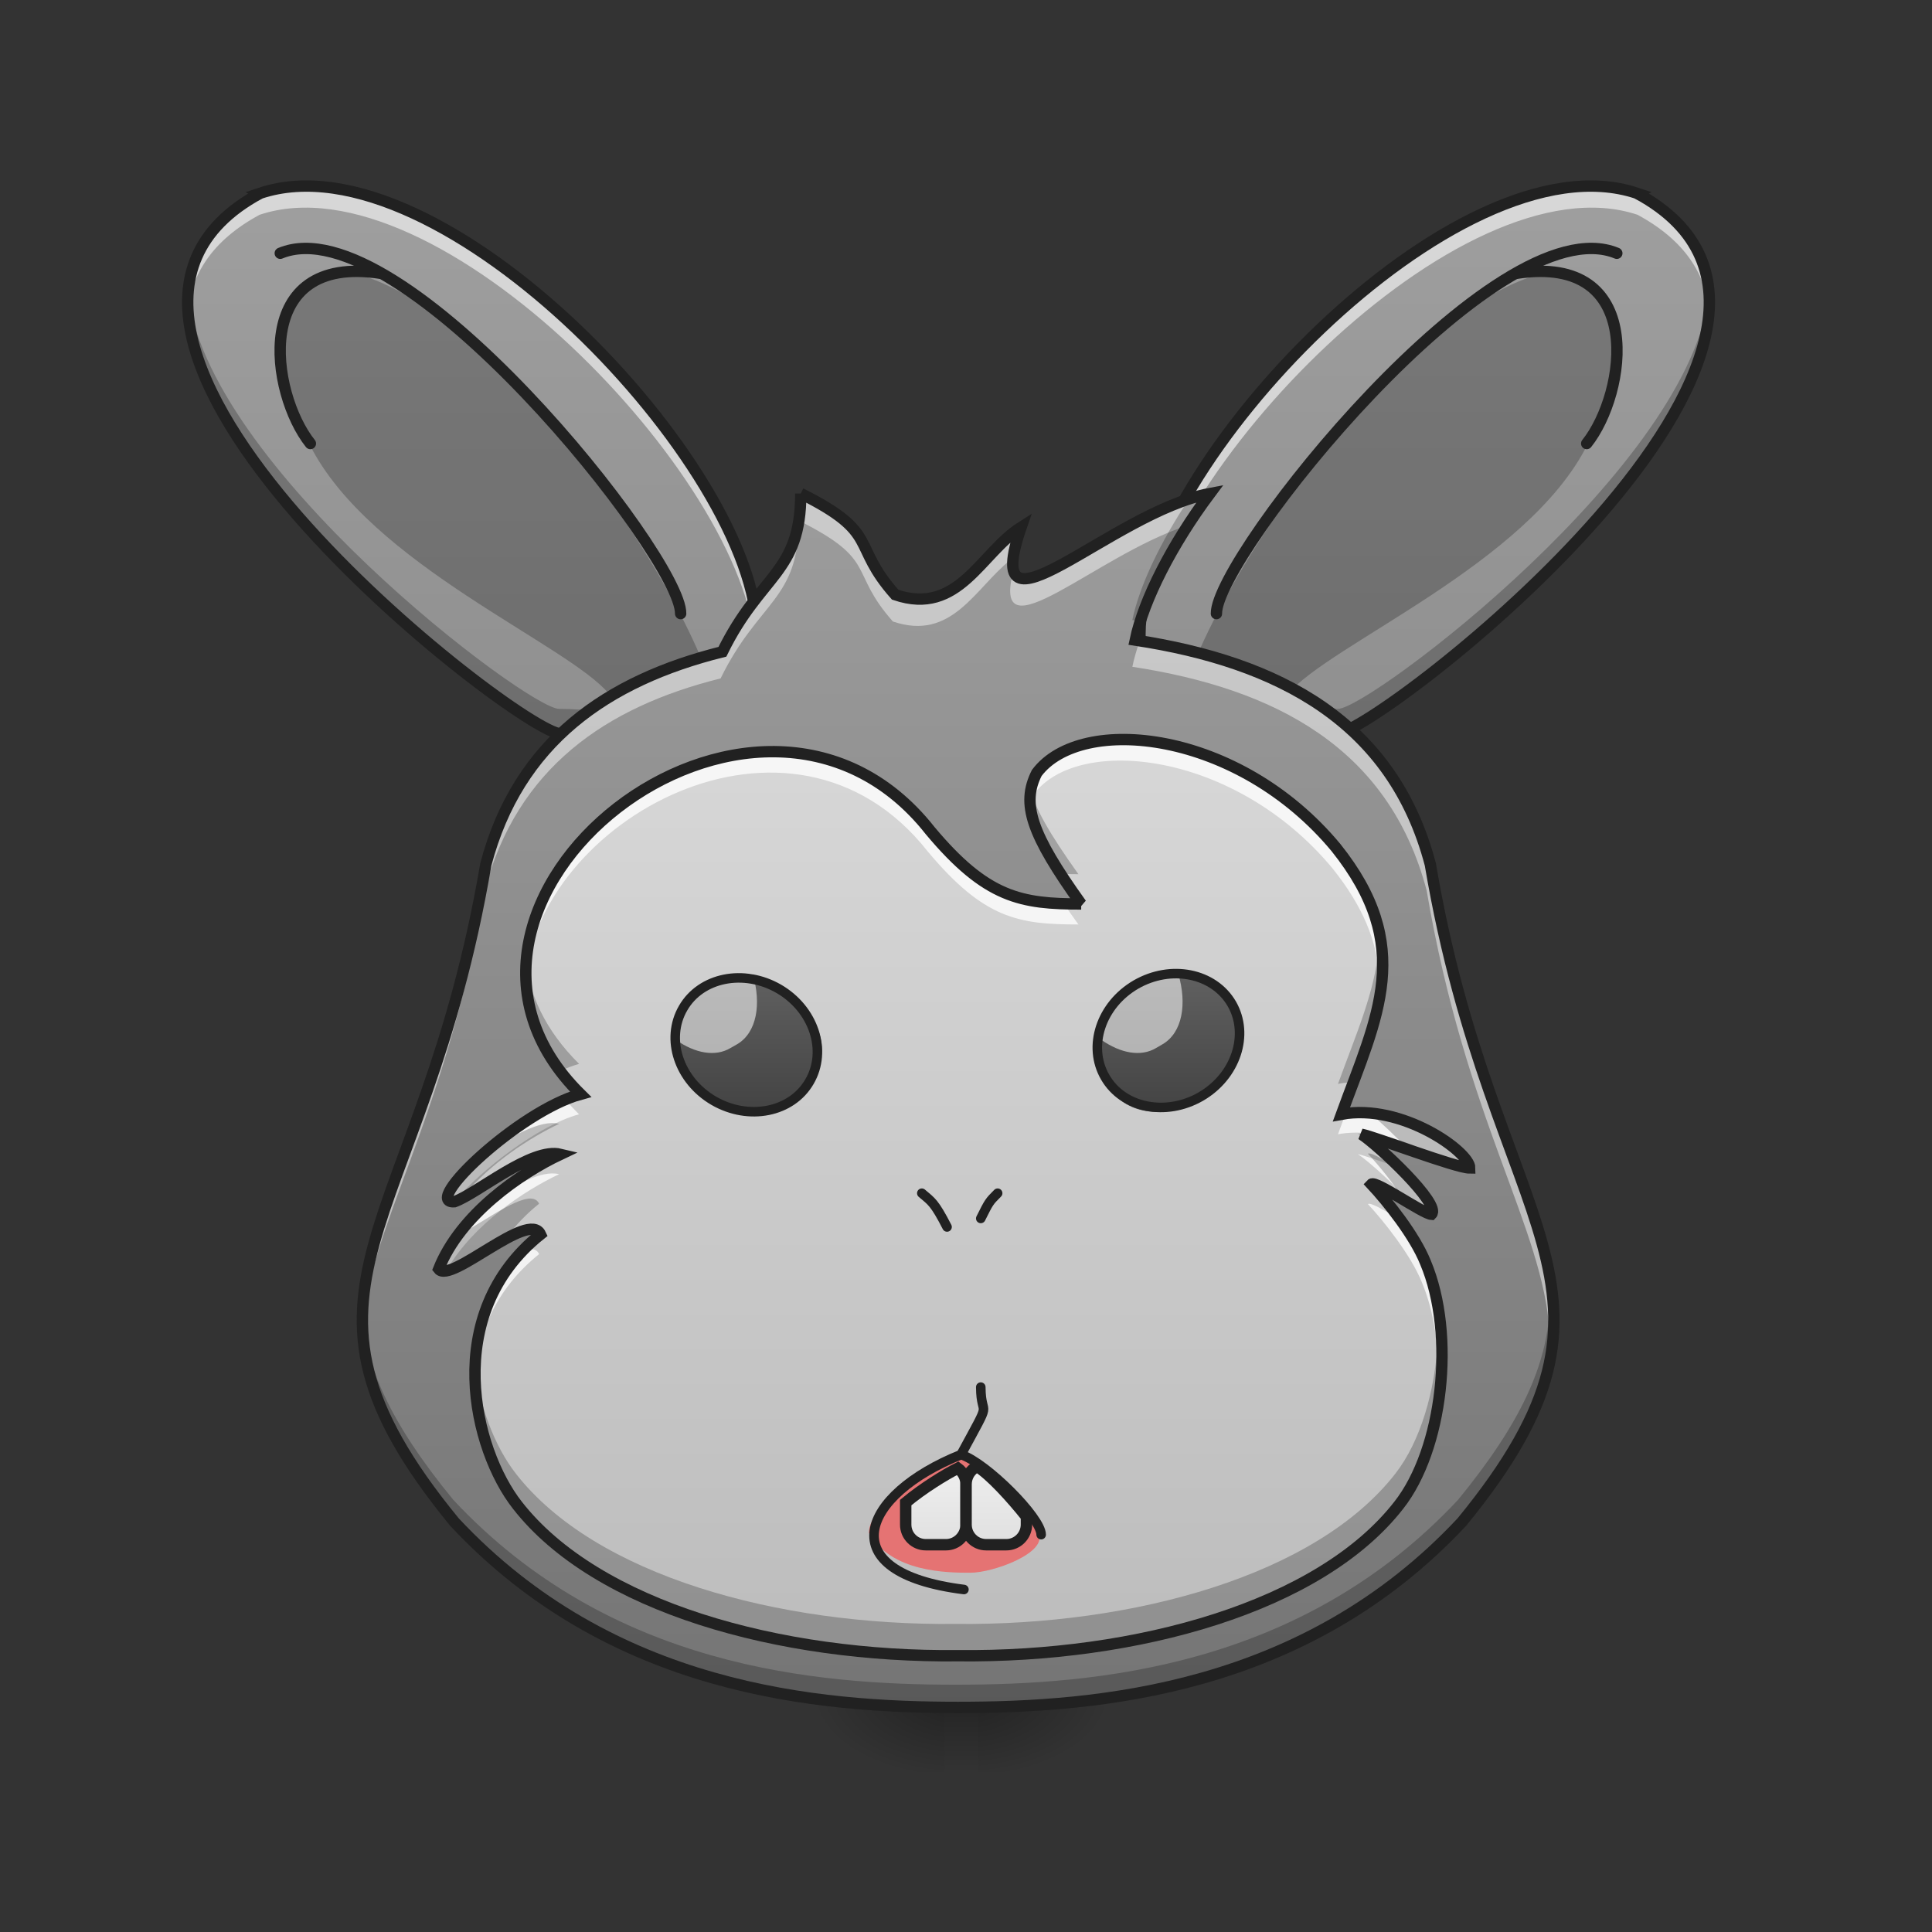 <svg height="48pt" viewBox="0 0 48 48" width="48pt" xmlns="http://www.w3.org/2000/svg" xmlns:xlink="http://www.w3.org/1999/xlink"><rect x="0" y="0" width="48" height="48" fill="#333333" stroke="none"/><linearGradient id="a" gradientUnits="userSpaceOnUse" x1="15.948" x2="15.948" y1="42.364" y2="44.035"><stop offset="0" stop-opacity=".275"/><stop offset="1" stop-opacity="0"/></linearGradient><linearGradient id="b"><stop offset="0" stop-opacity=".314"/><stop offset=".222" stop-opacity=".275"/><stop offset="1" stop-opacity="0"/></linearGradient><radialGradient id="c" cx="450.909" cy="189.579" gradientTransform="matrix(0 -.099 -.178 -0 57.565 87.284)" gradientUnits="userSpaceOnUse" r="21.167" xlink:href="#b"/><radialGradient id="d" cx="450.909" cy="189.579" gradientTransform="matrix(-0 .099 .178 0 -9.792 -2.555)" gradientUnits="userSpaceOnUse" r="21.167" xlink:href="#b"/><radialGradient id="e" cx="450.909" cy="189.579" gradientTransform="matrix(-0 -.099 .178 -0 -9.792 87.284)" gradientUnits="userSpaceOnUse" r="21.167" xlink:href="#b"/><radialGradient id="f" cx="450.909" cy="189.579" gradientTransform="matrix(0 .099 -.178 0 57.565 -2.555)" gradientUnits="userSpaceOnUse" r="21.167" xlink:href="#b"/><linearGradient id="g"><stop offset="0" stop-color="#757575"/><stop offset="1" stop-color="#9e9e9e"/></linearGradient><linearGradient id="h" gradientUnits="userSpaceOnUse" x1="6.946" x2="6.946" xlink:href="#g" y1="42.051" y2="5.336"/><linearGradient id="i" gradientTransform="matrix(-.094 0 0 .094 47.133 20.158)" gradientUnits="userSpaceOnUse" x1="74.083" x2="74.083" xlink:href="#g" y1="233.5" y2="-158.083"/><linearGradient id="j" gradientTransform="matrix(.02 0 0 .021 5.019 6.953)" gradientUnits="userSpaceOnUse" x1="960" x2="960" xlink:href="#g" y1="1695.118" y2="175.118"/><linearGradient id="k" gradientTransform="matrix(.02 0 0 .021 5.019 6.953)" gradientUnits="userSpaceOnUse" x1="960" x2="960" y1="1615.118" y2="175.118"><stop offset="0" stop-color="#bdbdbd"/><stop offset="1" stop-color="#e0e0e0"/></linearGradient><linearGradient id="l" gradientTransform="matrix(.088 0 0 .069 -6.952 20.417)" gradientUnits="userSpaceOnUse" x1="306.917" x2="306.917" y1="106.5" y2="53.583"><stop offset="0" stop-color="#424242"/><stop offset="1" stop-color="#616161"/></linearGradient><linearGradient id="m"><stop offset="0" stop-color="#e0e0e0"/><stop offset="1" stop-color="#eee"/></linearGradient><linearGradient id="n" gradientUnits="userSpaceOnUse" x1="930" x2="930" xlink:href="#m" y1="1535.118" y2="1465.118"/><linearGradient id="o" gradientUnits="userSpaceOnUse" x1="990" x2="990" xlink:href="#m" y1="1535.118" y2="1455.118"/><path d="m23.469 42.363h.836v1.672h-.836zm0 0" fill="url(#a)"/><path d="m24.305 42.363h3.344v-1.672h-3.344zm0 0" fill="url(#c)"/><path d="m23.469 42.363h-3.344v1.672h3.344zm0 0" fill="url(#d)"/><path d="m23.469 42.363h-3.344v-1.672h3.344zm0 0" fill="url(#e)"/><path d="m24.305 42.363h3.344v1.672h-3.344zm0 0" fill="url(#f)"/><path d="m6.449 4.84c4.465-1.488 12.312 6.793 12.312 10.918 0 4.121-2.121 2.477-4.871 2.477-.992 0-13.891-9.922-7.441-13.395zm0 0" fill="url(#h)"/><path d="m8.93 6.824c4.219 1.242 9.746 10.176 8.93 11.906-.238.508-1.648-.375-2.727-1.488-1.02-1.234-5.953-3.223-7.441-6.199-1.242-2.48-.496-4.465 1.238-4.219zm0 0" fill-opacity=".235"/><path d="m179.899-52.266c.208-14.957-74.076-108.448-105.823-95.241" fill="none" stroke="#212121" stroke-linecap="round" stroke-linejoin="round" stroke-width="3" transform="matrix(.094 0 0 .094 0 20.158)"/><path d="m100.532-142.215c-34.372-5.291-29.081 31.747-18.498 44.996" fill="none" stroke="#212121" stroke-linecap="round" stroke-linejoin="round" stroke-width="3" transform="matrix(.094 0 0 .094 0 20.158)"/><path d="m7.555 4.664c-.387.004-.758.059-1.105.176-1.379.742-1.871 1.781-1.789 2.953.078-.969.609-1.82 1.789-2.457 4.402-1.469 12.09 6.562 12.309 10.738 0-.102.004-.207.004-.316 0-3.801-6.668-11.137-11.207-11.094zm0 0" fill="#fff" fill-opacity=".588"/><path d="m4.668 7.234c-.426 4.316 8.41 11 9.223 11 2.75 0 4.871 1.645 4.871-2.477 0-.074-.004-.148-.008-.223-.137 3.609-2.207 2.078-4.863 2.078-.773 0-8.836-6.07-9.223-10.379zm0 0" fill-opacity=".235"/><path d="m68.785-163.38c47.62-15.873 131.321 72.451 131.321 116.447 0 43.954-22.623 26.414-51.953 26.414-10.582 0-148.153-105.823-79.367-142.861zm0 0" fill="none" stroke="#212121" stroke-width="3" transform="matrix(.094 0 0 .094 0 20.158)"/><path d="m40.684 4.84c-4.465-1.488-12.312 6.793-12.312 10.918 0 4.121 2.121 2.477 4.871 2.477.992 0 13.891-9.922 7.441-13.395zm0 0" fill="url(#i)"/><path d="m38.203 6.824c-4.219 1.242-9.746 10.176-8.93 11.906.238.508 1.652-.375 2.727-1.488 1.02-1.234 5.953-3.223 7.441-6.199 1.242-2.48.496-4.465-1.238-4.219zm0 0" fill-opacity=".235"/><path d="m179.906-52.266c.208-14.957-74.076-108.448-105.823-95.241" fill="none" stroke="#212121" stroke-linecap="round" stroke-linejoin="round" stroke-width="3" transform="matrix(-.094 0 0 .094 47.133 20.158)"/><path d="m100.538-142.215c-34.413-5.291-29.081 31.747-18.498 44.996" fill="none" stroke="#212121" stroke-linecap="round" stroke-linejoin="round" stroke-width="3" transform="matrix(-.094 0 0 .094 47.133 20.158)"/><path d="m39.582 4.664c.383.004.754.059 1.102.176 1.379.742 1.871 1.781 1.789 2.953-.078-.969-.609-1.82-1.789-2.457-4.402-1.469-12.09 6.562-12.305 10.738-.004-.102-.008-.207-.008-.316 0-3.801 6.668-11.137 11.211-11.094zm0 0" fill="#fff" fill-opacity=".588"/><path d="m42.469 7.234c.422 4.316-8.414 11-9.227 11-2.75 0-4.871 1.645-4.871-2.477 0-.074.004-.148.008-.223.141 3.609 2.207 2.078 4.863 2.078.773 0 8.836-6.07 9.227-10.379zm0 0" fill-opacity=".235"/><path d="m68.791-163.38c47.62-15.873 131.321 72.451 131.321 116.447 0 43.954-22.623 26.414-51.953 26.414-10.582 0-148.153-105.823-79.367-142.861zm0 0" fill="none" stroke="#212121" stroke-width="3" transform="matrix(-.094 0 0 .094 47.133 20.158)"/><path d="m19.844 12.281c0 1.984-.992 1.984-1.941 3.922-2.855.711-5.059 2.227-5.863 5.27-1.559 9.191-5.574 10.445-.777 16.297 3.898 4.176 9.023 4.594 12.48 4.594 3.457 0 8.582-.418 12.484-4.594 4.797-5.852.777-7.105-.781-16.297-.934-3.543-3.762-5.016-7.312-5.559.211-1.004.91-2.371 1.852-3.633-2.457.461-5.75 3.941-4.68.836-1.004.637-1.547 2.207-3.121 1.672-1.113-1.254-.352-1.516-2.34-2.508zm0 0" fill="url(#j)"/><path d="m26.793 22.453c-1.488 0-2.344-.145-3.742-1.816-4.316-5.48-13.465 1.793-8.664 6.531-1.516.414-3.969 2.727-3.125 2.664.582-.211 1.906-1.352 2.629-1.176-1 .473-2.48 1.488-3.02 2.844.293.379 2.238-1.477 2.523-.859-2.48 1.984-1.656 5.332-.574 6.711 1.965 2.523 6.504 3.777 10.922 3.73 4.422.047 8.957-1.207 10.922-3.73 1.086-1.379 1.418-4.211.66-6.016-.27-.672-.949-1.52-1.34-1.938.098-.105 1.281.734 1.488.746.25-.25-1.332-1.727-1.734-1.984.332.062 2.34.836 2.684.836 0-.398-1.684-1.609-3.18-1.332.891-2.441 1.828-4.152-.137-6.609-2.418-2.91-6.312-3.316-7.414-1.848-.387.766-.141 1.512 1.102 3.246zm0 0" fill="url(#k)"/><path d="m16.879 25.227.246-.43c.379-.652 1.387-.77 2.258-.27.871.504 1.27 1.438.895 2.09l-.246.43c-.379.648-1.387.77-2.258.27-.871-.504-1.27-1.438-.895-2.09zm0 0" fill="url(#l)"/><path d="m18.699 24.191c-.352-.023-.707.055-1.031.246-.52.309-.828.836-.875 1.398.469.332.977.43 1.355.203l.172-.098c.477-.285.605-.988.379-1.75zm0 0" fill="#fafafa" fill-opacity=".588"/><path d="m53.143 195.579c9.462-.027 17.133 8.678 17.16 19.39-.009 10.733-7.701 19.408-17.184 19.398-9.462.027-17.133-8.678-17.16-19.39.009-10.733 7.701-19.408 17.184-19.398zm0 0" fill="none" stroke="#212121" stroke-linecap="round" stroke-linejoin="round" stroke-width="2.526" transform="matrix(.047 -.081 .081 .047 -1.368 20.158)"/><path d="m24.113 39.074c-.562 0-1.965 0-2.527-.992 0-.746 1.77-1.789 2.23-1.984.277-.25 1.703 1.488 1.984 1.984.246.496-1.125.992-1.688.992zm0 0" fill="#e57373"/><g stroke="#212121"><path d="m275.182 191.17c0-4.458-14.499-18.957-21.165-21.165 8.749-16.123 5.249-8.916 5.208-17.832" fill="none" stroke-linecap="round" stroke-linejoin="round" stroke-width="2.526" transform="matrix(.094 0 0 .094 0 20.158)"/><path d="m243.643 100.928c2.625 2.208 3.375 2.541 6.666 8.916" fill="none" stroke-linecap="round" stroke-linejoin="round" stroke-width="2.526" transform="matrix(.094 0 0 .094 0 20.158)"/><path d="m263.683 100.928c-2.25 2.25-2.25 2.25-4.458 6.666" fill="none" stroke-linecap="round" stroke-linejoin="round" stroke-width="2.526" transform="matrix(.094 0 0 .094 0 20.158)"/><path d="m254.017 170.005c-26.456 10.582-34.913 31.205.75 35.663" fill="none" stroke-linecap="round" stroke-linejoin="round" stroke-width="2.526" transform="matrix(.094 0 0 .094 0 20.158)"/><path d="m951.878 1459.073c-13.227 6.771-34.327 19.683-51.806 34.17v21.888c0 11.023 8.818 19.998 19.998 19.998h19.998c11.023 0 19.998-8.976 19.998-19.998v-39.996c0-6.614-3.307-12.44-8.188-16.061zm0 0" fill="url(#n)" stroke-width="11.339" transform="scale(.025)"/><path d="m970.931 1457.341c-6.456 3.307-10.865 9.92-10.865 17.794v39.996c0 11.023 8.818 19.998 19.998 19.998h19.998c11.023 0 19.998-8.976 19.998-19.998v-7.873c-15.589-19.526-36.06-41.886-49.129-49.916zm0 0" fill="url(#o)" stroke-width="11.339" transform="scale(.025)"/></g><path d="m19.844 12.281c0 1.984-.992 1.984-1.941 3.922-2.855.711-5.059 2.227-5.863 5.27-1.051 6.207-3.223 8.793-3.051 11.617.156-2.594 2.082-5.238 3.051-10.965.805-3.043 3.008-4.559 5.863-5.27.949-1.938 1.941-1.938 1.941-3.922 1.988.992 1.227 1.254 2.34 2.508 1.469.5 2.039-.828 2.918-1.527.02-.195.086-.453.203-.797-1.004.637-1.547 2.207-3.121 1.672-1.113-1.254-.352-1.516-2.34-2.508zm10.141 0c-1.953.367-4.43 2.637-4.832 2-.465 1.996 2.07-.461 4.273-1.199.176-.266.359-.535.559-.801zm-1.676 3.66c-.074.219-.137.43-.176.625 3.551.543 6.379 2.02 7.312 5.559.973 5.727 2.895 8.371 3.051 10.965.176-2.824-1.996-5.41-3.051-11.617-.918-3.48-3.668-4.965-7.137-5.531zm0 0" fill="#fff" fill-opacity=".471"/><path d="m29.984 12.281c-.145.027-.289.066-.438.109-.719 1.078-1.238 2.172-1.414 3.016.043.008.086.016.129.02.301-.934.926-2.074 1.723-3.145zm-4.68.836c-.062.039-.121.082-.18.125-.039.227-.039.387.004.488.035-.168.09-.371.176-.613zm-16.32 19.395c-.07 1.547.496 3.086 2.277 5.258 3.898 4.176 9.023 4.594 12.48 4.594 3.457 0 8.582-.418 12.484-4.594 1.781-2.172 2.348-3.711 2.273-5.258-.066 1.383-.688 2.816-2.273 4.75-3.902 4.176-9.027 4.594-12.484 4.594-3.457 0-8.582-.418-12.48-4.594-1.586-1.934-2.211-3.367-2.277-4.75zm0 0" fill-opacity=".235"/><path d="m27.883 18.379c-.973-.008-1.777.277-2.191.828-.148.297-.203.586-.145.934.027-.141.078-.277.145-.418 1.102-1.465 4.996-1.062 7.414 1.852.773.965 1.098 1.816 1.152 2.645.059-.992-.219-1.992-1.152-3.164-1.512-1.82-3.602-2.66-5.223-2.676zm-8.68.301c-3.16-.035-6.359 2.812-6.164 5.742.266-4.02 6.625-7.57 10.012-3.266 1.398 1.672 2.254 1.812 3.742 1.812-.133-.184-.254-.355-.363-.52-1.273-.031-2.098-.281-3.379-1.812-1.078-1.367-2.461-1.941-3.848-1.957zm-5.176 8.613c-1.508.625-3.543 2.598-2.766 2.539.027-.012.055-.023.086-.039.578-.695 2.02-1.832 3.039-2.109-.129-.129-.25-.258-.359-.391zm19.641.328c-.074.004-.148.008-.223.012-.066.18-.137.359-.203.547.938-.172 1.945.238 2.57.664.281.09.512.152.609.152 0-.359-1.383-1.387-2.754-1.375zm.07 1.055c.25.16.965.801 1.402 1.316.152.086.277.148.332.152.141-.141-.309-.68-.793-1.164-.438-.148-.812-.281-.941-.305zm-20.027.477c-.492.012-1.16.441-1.719.789-.473.445-.887.969-1.121 1.559.043.059.129.066.238.035.656-1.117 1.906-1.949 2.781-2.363-.055-.016-.117-.02-.18-.02zm20.305.754c-.012 0-.023.004-.031.008.391.418 1.07 1.27 1.34 1.941.25.594.379 1.301.406 2.031.027-.906-.098-1.812-.406-2.551-.141-.348-.391-.742-.652-1.102-.285-.168-.559-.324-.656-.328zm-20.828 1.125c-.078-.004-.172.02-.277.059-.898.965-1.188 2.148-1.133 3.266.055-1.141.504-2.309 1.617-3.199-.039-.086-.113-.125-.207-.125zm0 0" fill="#fff" fill-opacity=".784"/><path d="m25.57 19.523c-.148.551.047 1.16.711 2.188.164.004.332.008.512.008-.711-.996-1.098-1.664-1.223-2.195zm8.676 4.07c-.09 1.051-.555 2.102-1.004 3.336.094-.02.191-.031.289-.035.445-1.184.816-2.219.715-3.301zm-21.199.199c-.086.941.156 1.914.852 2.82.172-.074.336-.137.488-.18-.84-.832-1.25-1.738-1.34-2.641zm20.973 3.848c.277.234.664.594.973.93.613.211 1.25.426 1.43.426 0-.328-1.156-1.219-2.402-1.355zm-20.309.262c-.551.012-1.332.551-1.918.91-.605.566-.922 1.047-.531 1.02.074-.027.16-.07.254-.121.688-.828 1.656-1.449 2.375-1.789-.055-.016-.117-.02-.18-.02zm20.305.754c-.012 0-.023.004-.031.008.258.273.637.734.941 1.207.25.145.469.27.547.273.141-.141-.297-.668-.777-1.148-.297-.172-.578-.336-.68-.34zm-20.828 1.121c-.434-.008-1.336.699-1.891.953-.172.242-.32.5-.426.77.188.246 1.066-.441 1.742-.793.215-.285.473-.555.781-.801-.039-.086-.113-.125-.207-.129zm22.535 3.484c-.059 1.285-.434 2.559-1.059 3.355-1.965 2.523-6.5 3.777-10.922 3.73-4.418.047-8.957-1.207-10.922-3.73-.508-.645-.957-1.723-1.035-2.887-.105 1.434.422 2.84 1.035 3.621 1.965 2.523 6.504 3.777 10.922 3.73 4.422.047 8.957-1.207 10.922-3.73.746-.949 1.133-2.578 1.059-4.09zm0 0" fill-opacity=".235"/><path d="m211.646-84.013c0 21.165-10.582 21.165-20.706 41.829-30.455 7.583-53.953 23.748-62.536 56.203-16.623 98.032-59.453 111.406-8.291 173.817 41.579 44.537 96.241 48.995 133.112 48.995s91.533-4.458 133.154-48.995c51.162-62.411 8.291-75.784-8.333-173.817-9.957-37.788-40.121-53.495-77.993-59.286 2.25-10.707 9.707-25.289 19.748-38.746-26.206 4.916-61.327 42.038-49.912 8.916-10.707 6.791-16.498 23.539-33.288 17.832-11.874-13.374-3.75-16.165-24.956-26.747zm0 0" fill="none" stroke="#212121" stroke-width="3" transform="matrix(.094 0 0 .094 0 20.158)"/><path d="m285.764 24.477c-15.873 0-24.998-1.542-39.913-19.373-46.037-58.453-143.611 19.123-92.408 69.66-16.165 4.416-42.329 29.081-33.33 28.414 6.208-2.25 20.331-14.415 28.039-12.54-10.666 5.041-26.456 15.873-32.205 30.33 3.125 4.041 23.873-15.748 26.914-9.166-26.456 21.165-17.665 56.87-6.124 71.576 20.956 26.914 69.368 40.288 116.489 39.788 47.162.5 95.533-12.874 116.489-39.788 11.582-14.707 15.124-44.912 7.041-64.161-2.875-7.166-10.124-16.207-14.29-20.665 1.042-1.125 13.665 7.833 15.873 7.958 2.666-2.666-14.207-18.415-18.498-21.165 3.541.667 24.956 8.916 28.622 8.916 0-4.25-17.957-17.165-33.913-14.207 9.499-26.039 19.498-44.287-1.458-70.493-25.789-31.039-67.327-35.372-79.076-19.706-4.125 8.166-1.5 16.123 11.749 34.622zm0 0" fill="none" stroke="#212121" stroke-width="3" transform="matrix(.094 0 0 .094 0 20.158)"/><path d="m30.75 25.227-.246-.43c-.375-.652-1.387-.77-2.258-.27-.871.504-1.27 1.438-.895 2.09l.25.43c.375.648 1.383.77 2.254.27.871-.504 1.27-1.438.895-2.09zm0 0" fill="url(#l)"/><path d="m29.273 24.191c-.352-.023-.707.055-1.031.246-.52.309-.828.836-.879 1.398.473.332.98.43 1.359.203l.168-.098c.48-.285.609-.988.383-1.75zm0 0" fill="#fafafa" fill-opacity=".588"/><path d="m-208.169-257.028c9.483.009 17.154 8.714 17.181 19.426-.009 10.733-7.701 19.408-17.184 19.398-9.462.027-17.133-8.678-17.16-19.39.009-10.733 7.701-19.408 17.163-19.435zm0 0" fill="none" stroke="#212121" stroke-linecap="round" stroke-linejoin="round" stroke-width="2.526" transform="matrix(-.047 -.081 -.081 .047 0 20.158)"/></svg>